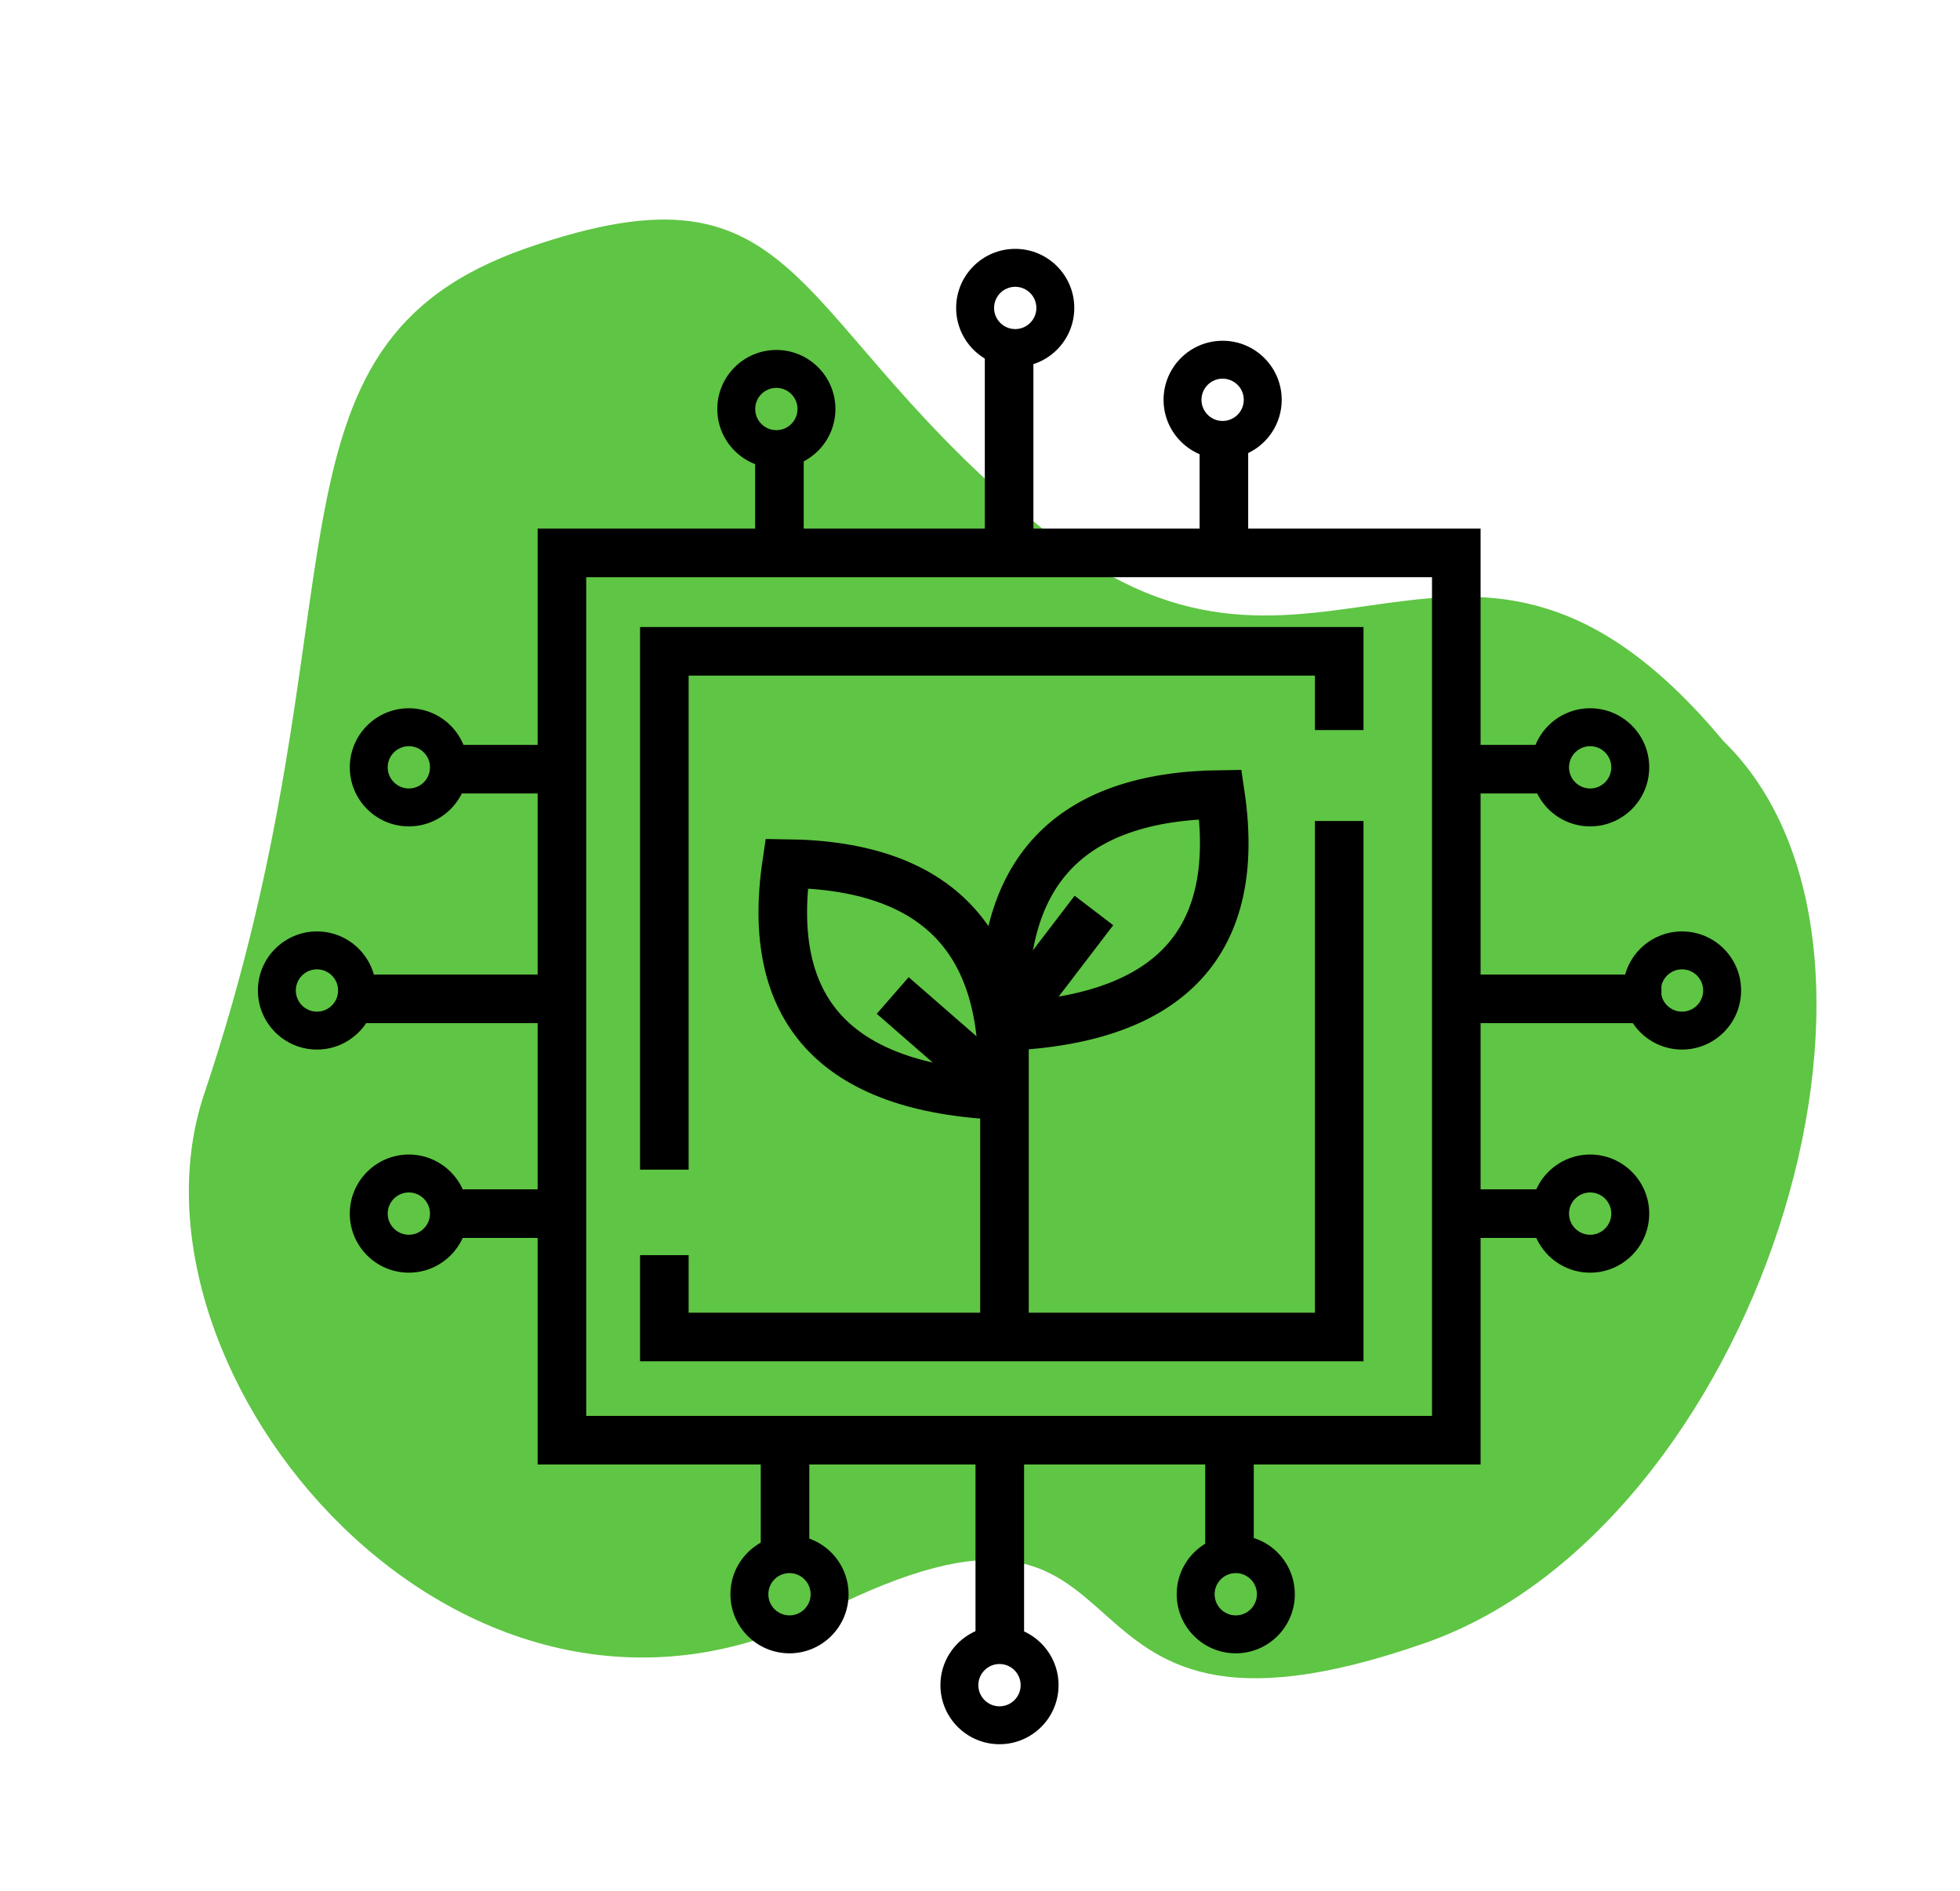 <svg width="114" height="110" viewBox="0 0 114 110" fill="none" xmlns="http://www.w3.org/2000/svg">
<path d="M82.906 95.557C102.089 88.834 112.784 55.312 100.235 43.097C85.297 25.19 76.683 43.528 61.108 31.131C45.534 18.735 47.17 8.682 30.632 14.431C14.304 20.108 21.486 35.032 11.88 63.615C6.428 79.837 26.791 104.454 47.783 93.83C68.774 83.206 58.927 103.96 82.906 95.557Z" fill="#5FC544"/>
<path d="M84.703 32.159H32.684V83.767H84.703V32.159Z" stroke="black" stroke-width="2.825" stroke-miterlimit="1.5"/>
<path d="M32.684 44.738H25.67" stroke="black" stroke-width="2.825" stroke-miterlimit="1.5"/>
<path d="M83.85 44.738H90.864" stroke="black" stroke-width="2.825" stroke-miterlimit="1.5"/>
<path d="M45.334 32.159V25.145" stroke="black" stroke-width="2.825" stroke-miterlimit="1.5"/>
<path d="M71.511 83.767V90.781" stroke="black" stroke-width="2.825" stroke-miterlimit="1.5"/>
<path d="M32.684 58.097H19.901" stroke="black" stroke-width="2.825" stroke-miterlimit="1.5"/>
<path d="M83.851 58.097H96.634" stroke="black" stroke-width="2.825" stroke-miterlimit="1.5"/>
<path d="M58.693 32.159V19.375" stroke="black" stroke-width="2.825" stroke-miterlimit="1.5"/>
<path d="M58.151 83.768V96.551" stroke="black" stroke-width="2.825" stroke-miterlimit="1.5"/>
<path d="M32.684 70.589H25.67" stroke="black" stroke-width="2.825" stroke-miterlimit="1.5"/>
<path d="M83.85 70.589H90.864" stroke="black" stroke-width="2.825" stroke-miterlimit="1.5"/>
<path d="M71.186 32.159V25.145" stroke="black" stroke-width="2.825" stroke-miterlimit="1.5"/>
<path d="M45.66 83.767V90.781" stroke="black" stroke-width="2.825" stroke-miterlimit="1.5"/>
<path fill-rule="evenodd" clip-rule="evenodd" d="M23.78 41.195C25.676 41.195 27.216 42.735 27.216 44.631C27.216 46.527 25.676 48.066 23.78 48.066C21.884 48.066 20.345 46.527 20.345 44.631C20.345 42.735 21.884 41.195 23.78 41.195ZM23.78 43.401C24.459 43.401 25.01 43.952 25.01 44.631C25.01 45.309 24.459 45.861 23.78 45.861C23.102 45.861 22.55 45.309 22.55 44.631C22.55 43.952 23.102 43.401 23.78 43.401Z" fill="black"/>
<path fill-rule="evenodd" clip-rule="evenodd" d="M92.488 41.195C90.592 41.195 89.053 42.735 89.053 44.631C89.053 46.527 90.592 48.066 92.488 48.066C94.384 48.066 95.924 46.527 95.924 44.631C95.924 42.735 94.384 41.195 92.488 41.195ZM92.488 43.401C93.167 43.401 93.718 43.952 93.718 44.631C93.718 45.309 93.167 45.861 92.488 45.861C91.81 45.861 91.259 45.309 91.259 44.631C91.259 43.952 91.81 43.401 92.488 43.401Z" fill="black"/>
<path fill-rule="evenodd" clip-rule="evenodd" d="M41.72 23.79C41.72 25.686 43.259 27.225 45.155 27.225C47.051 27.225 48.591 25.686 48.591 23.79C48.591 21.894 47.051 20.355 45.155 20.355C43.259 20.355 41.72 21.894 41.72 23.79ZM43.925 23.79C43.925 23.111 44.477 22.56 45.155 22.56C45.834 22.56 46.385 23.111 46.385 23.79C46.385 24.469 45.834 25.02 45.155 25.02C44.477 25.02 43.925 24.469 43.925 23.79Z" fill="black"/>
<path fill-rule="evenodd" clip-rule="evenodd" d="M75.311 92.727C75.311 90.831 73.772 89.292 71.876 89.292C69.98 89.292 68.441 90.831 68.441 92.727C68.441 94.623 69.98 96.163 71.876 96.163C73.772 96.163 75.311 94.623 75.311 92.727ZM73.106 92.727C73.106 93.406 72.555 93.957 71.876 93.957C71.197 93.957 70.646 93.406 70.646 92.727C70.646 92.048 71.197 91.497 71.876 91.497C72.555 91.497 73.106 92.048 73.106 92.727Z" fill="black"/>
<path fill-rule="evenodd" clip-rule="evenodd" d="M18.436 54.175C20.331 54.175 21.871 55.714 21.871 57.61C21.871 59.506 20.331 61.046 18.436 61.046C16.539 61.046 15 59.506 15 57.61C15 55.714 16.539 54.175 18.436 54.175ZM18.436 56.38C19.114 56.38 19.665 56.931 19.665 57.61C19.665 58.289 19.114 58.84 18.436 58.84C17.757 58.84 17.206 58.289 17.206 57.61C17.206 56.931 17.757 56.38 18.436 56.38Z" fill="black"/>
<path fill-rule="evenodd" clip-rule="evenodd" d="M97.832 54.175C95.936 54.175 94.397 55.714 94.397 57.61C94.397 59.506 95.936 61.046 97.832 61.046C99.728 61.046 101.268 59.506 101.268 57.61C101.268 55.714 99.728 54.175 97.832 54.175ZM97.832 56.38C98.511 56.38 99.062 56.931 99.062 57.61C99.062 58.289 98.511 58.84 97.832 58.84C97.153 58.84 96.602 58.289 96.602 57.61C96.602 56.931 97.153 56.38 97.832 56.38Z" fill="black"/>
<path fill-rule="evenodd" clip-rule="evenodd" d="M55.613 17.911C55.613 19.807 57.153 21.346 59.049 21.346C60.945 21.346 62.484 19.807 62.484 17.911C62.484 16.015 60.945 14.475 59.049 14.475C57.153 14.475 55.613 16.015 55.613 17.911ZM57.819 17.911C57.819 17.232 58.37 16.681 59.049 16.681C59.727 16.681 60.279 17.232 60.279 17.911C60.279 18.589 59.727 19.14 59.049 19.14C58.37 19.14 57.819 18.589 57.819 17.911Z" fill="black"/>
<path fill-rule="evenodd" clip-rule="evenodd" d="M61.569 98.015C61.569 96.119 60.03 94.579 58.134 94.579C56.238 94.579 54.698 96.119 54.698 98.015C54.698 99.911 56.238 101.45 58.134 101.45C60.03 101.45 61.569 99.911 61.569 98.015ZM59.364 98.015C59.364 98.694 58.813 99.245 58.134 99.245C57.455 99.245 56.904 98.694 56.904 98.015C56.904 97.336 57.455 96.785 58.134 96.785C58.813 96.785 59.364 97.336 59.364 98.015Z" fill="black"/>
<path fill-rule="evenodd" clip-rule="evenodd" d="M23.78 67.152C25.676 67.152 27.216 68.692 27.216 70.588C27.216 72.484 25.676 74.023 23.78 74.023C21.884 74.023 20.345 72.484 20.345 70.588C20.345 68.692 21.884 67.152 23.78 67.152ZM23.78 69.358C24.459 69.358 25.01 69.909 25.01 70.588C25.01 71.266 24.459 71.818 23.78 71.818C23.102 71.818 22.55 71.266 22.55 70.588C22.55 69.909 23.102 69.358 23.78 69.358Z" fill="black"/>
<path fill-rule="evenodd" clip-rule="evenodd" d="M92.488 67.152C90.592 67.152 89.053 68.692 89.053 70.588C89.053 72.484 90.592 74.023 92.488 74.023C94.384 74.023 95.924 72.484 95.924 70.588C95.924 68.692 94.384 67.152 92.488 67.152ZM92.488 69.358C93.167 69.358 93.718 69.909 93.718 70.588C93.718 71.266 93.167 71.818 92.488 71.818C91.81 71.818 91.259 71.266 91.259 70.588C91.259 69.909 91.81 69.358 92.488 69.358Z" fill="black"/>
<path fill-rule="evenodd" clip-rule="evenodd" d="M67.677 23.254C67.677 25.15 69.216 26.69 71.112 26.69C73.008 26.69 74.548 25.15 74.548 23.254C74.548 21.358 73.008 19.819 71.112 19.819C69.216 19.819 67.677 21.358 67.677 23.254ZM69.882 23.254C69.882 22.576 70.433 22.024 71.112 22.024C71.791 22.024 72.342 22.576 72.342 23.254C72.342 23.933 71.791 24.484 71.112 24.484C70.433 24.484 69.882 23.933 69.882 23.254Z" fill="black"/>
<path fill-rule="evenodd" clip-rule="evenodd" d="M49.355 92.727C49.355 90.831 47.815 89.292 45.919 89.292C44.023 89.292 42.484 90.831 42.484 92.727C42.484 94.623 44.023 96.163 45.919 96.163C47.815 96.163 49.355 94.623 49.355 92.727ZM47.149 92.727C47.149 93.406 46.598 93.957 45.919 93.957C45.24 93.957 44.689 93.406 44.689 92.727C44.689 92.048 45.24 91.497 45.919 91.497C46.598 91.497 47.149 92.048 47.149 92.727Z" fill="black"/>
<path d="M38.641 68.03V37.883H77.894V42.463" stroke="black" stroke-width="2.825" stroke-miterlimit="1.5"/>
<path d="M77.894 47.751V77.764H38.641V73.004" stroke="black" stroke-width="2.825" stroke-miterlimit="1.5"/>
<path d="M58.423 77.762V56.972" stroke="black" stroke-width="2.825" stroke-miterlimit="1.5"/>
<path fill-rule="evenodd" clip-rule="evenodd" d="M58.267 63.722C58.804 54.751 54.546 50.334 45.752 50.226C44.499 58.692 48.52 63.301 58.267 63.722Z" stroke="black" stroke-width="2.825" stroke-miterlimit="1.5"/>
<path fill-rule="evenodd" clip-rule="evenodd" d="M58.468 59.704C57.931 50.733 62.19 46.317 70.984 46.208C72.237 54.674 68.215 59.283 58.468 59.704Z" stroke="black" stroke-width="2.825" stroke-miterlimit="1.5"/>
<path d="M59.269 58.658L63.626 52.956" stroke="black" stroke-width="2.825" stroke-miterlimit="1.5"/>
<path d="M57.495 62.757L51.923 57.901" stroke="black" stroke-width="2.825" stroke-miterlimit="1.5"/>
</svg>
